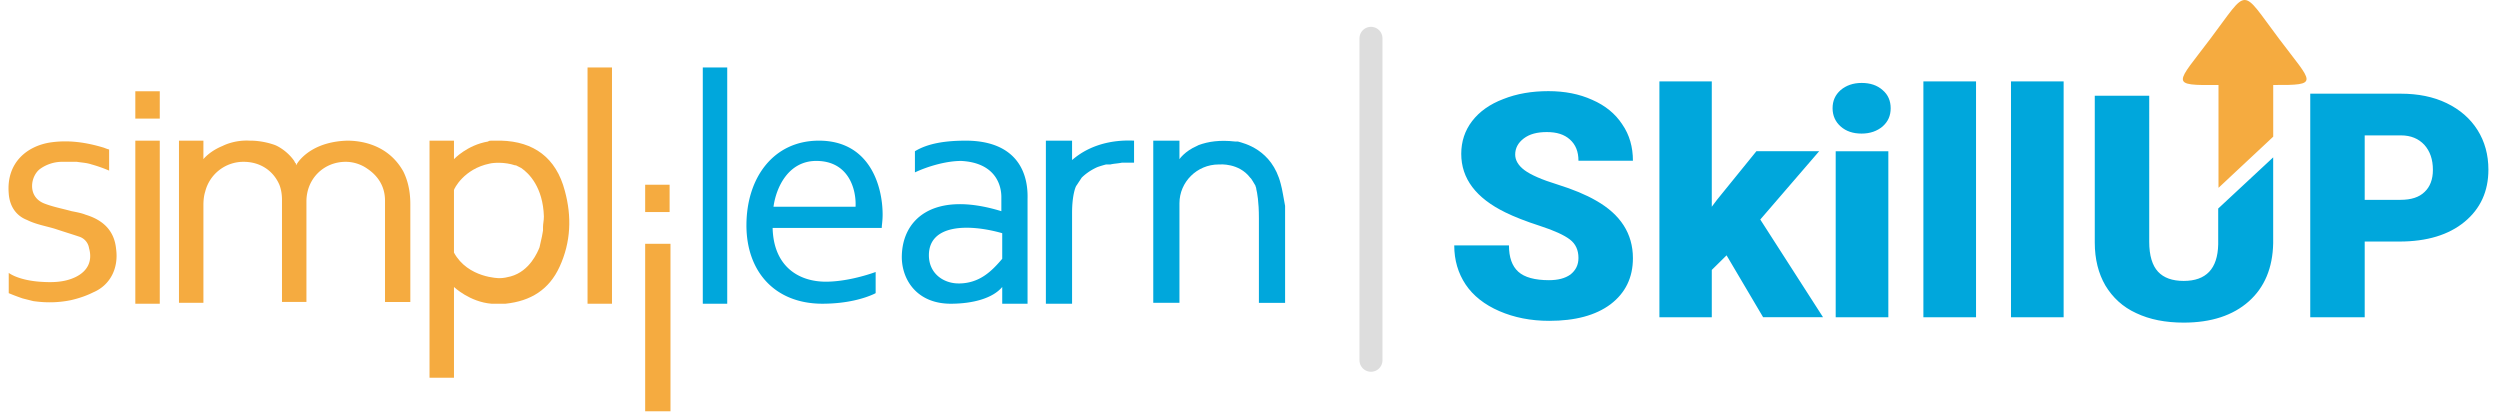 <?xml version="1.0" ?>
<svg xmlns="http://www.w3.org/2000/svg" viewBox="0 0 302 50" fill="none">
	<g clip-path="url(#a)">
		<path fill="#F5AB40" d="M80.994 49.68V29.45h-3.058v20.232h3.058M80.889 22.315h-2.953v3.3h2.953z"/>
		<path fill="#00A7DC" d="M87.85 8.153h-2.953V36.69h2.952z"/>
		<path fill="#F5AB40" d="M73.928 8.153h-2.953V36.69h2.953zM19.3 16.99h-2.954v19.7H19.3z"/>
		<path fill="#00A7DC" fill-rule="evenodd" d="M90.17 27.213c0-5.75 3.269-10.222 8.753-10.222 6.116 0 7.698 5.43 7.698 8.944 0 .45-.038.823-.069 1.118a5 5 0 0 0-.036.48H93.333c.106 4.578 3.059 6.495 6.433 6.495 2.321 0 4.852-.746 6.012-1.172v2.556l-.211.107c-1.16.532-3.27 1.17-6.222 1.17-5.695 0-9.176-3.833-9.176-9.476m3.269-2.236h9.913c.106-2.13-.844-5.537-4.746-5.537-3.374 0-4.85 3.194-5.167 5.537M116.64 16.99c5.589 0 7.593 3.195 7.488 7.029V36.69h-3.059v-2.023c-1.16 1.384-3.585 2.023-6.222 2.023-3.902 0-5.8-2.662-5.906-5.43-.105-4.686 3.691-8.306 12.023-5.75v-1.705c0-1.597-.844-4.152-4.851-4.365-1.793 0-4.008.639-5.59 1.384v-2.556c1.582-.958 3.691-1.277 6.117-1.277m-.844 17.25c2.531 0 4.008-1.49 5.273-2.98V28.17c-4.113-1.171-8.858-1.064-8.858 2.662 0 2.236 1.792 3.408 3.585 3.408" clip-rule="evenodd"/>
		<path fill="#F5AB40" fill-rule="evenodd" d="M60.535 16.99c3.902.107 6.644 2.024 7.699 6.07.843 3.088.738 6.176-.633 9.158-1.266 2.768-3.48 4.152-6.539 4.472h-1.687c-2.637-.213-4.535-2.023-4.535-2.023v10.967h-2.953V16.991h2.953v2.236s1.582-1.704 4.113-2.13c.105-.106.316-.106.422-.106h1.16m5.062 10.862v-.426c0-.201.023-.378.048-.566.028-.21.057-.43.057-.712-.105-3.514-1.792-5.218-2.742-5.856l-.21-.107-.211-.106-.211-.107h-.106c-1.265-.426-2.636-.32-3.058-.213-3.164.64-4.324 3.088-4.324 3.195v7.56c1.687 3.088 5.484 3.088 5.484 3.088.527 0 .949-.107 1.37-.213 2.321-.639 3.27-2.982 3.481-3.514q.057-.278.138-.619c.1-.428.215-.916.284-1.404" clip-rule="evenodd"/>
		<path fill="#00A7DC" d="M129.506 19.333v-2.342h-3.164V36.69h3.164V25.722c0-2.13.422-3.194.527-3.3l.633-.959c.317-.32.949-.852 1.899-1.278a13 13 0 0 1 1.054-.32h.528c.422-.106.843-.106 1.371-.212h1.476V16.99c-4.64-.213-6.961 1.916-7.488 2.342"/>
		<path fill="#F5AB40" d="M14.026 30.088c-.21-2.236-1.582-3.514-3.69-4.153-.528-.213-1.16-.32-1.688-.426-1.16-.32-2.32-.532-3.375-.958-2.004-.852-1.582-3.301-.422-4.153a4.6 4.6 0 0 1 2.637-.852H9.28c.633.107 1.16.107 1.793.32 1.16.319 2.11.745 2.11.745v-2.556c-.106 0-.633-.212-.633-.212-2.11-.64-4.219-.959-6.433-.64-2.848.427-5.379 2.45-5.062 6.177.105 1.49.843 2.662 2.214 3.194 1.055.532 2.32.745 3.375 1.065.95.32 2.004.639 2.953.958a1.73 1.73 0 0 1 1.16 1.384c.422 1.491-.105 2.769-1.687 3.514-1.371.64-2.848.64-4.324.533-2.637-.213-3.691-1.065-3.691-1.065v2.449s.738.32 1.687.639l1.266.32c1.476.212 2.952.212 4.534-.107.95-.213 1.899-.533 2.742-.959 2.004-.851 3.059-2.875 2.742-5.217M19.3 11.028h-2.954v3.3H19.3z"/>
		<path fill="#00A7DC" d="M154.712 22.208c-1.055-4.152-4.43-4.898-5.168-5.11h-.316c-1.898-.214-3.269 0-4.43.425l-.21.107c-1.477.639-2.11 1.597-2.11 1.597V16.99h-3.164v19.592h3.164V24.551c0-2.556 2.11-4.685 4.746-4.685h.106s2.32-.213 3.691 1.597l.105.106.211.32c.106.213.211.32.316.532 0 .107.106.213.106.426.105.426.316 1.49.316 3.514v10.222h3.164V24.87c-.211-1.065-.316-1.916-.527-2.662"/>
		<path fill="#F5AB40" d="M41.974 16.99c-3.797.107-5.484 1.917-6.012 2.663l-.21.32v-.214l-.106-.106-.105-.213c-.739-1.065-1.793-1.704-2.32-1.917-1.477-.532-2.743-.532-2.953-.532h-.106c-1.898-.107-3.27.639-3.27.639-1.581.639-2.32 1.597-2.32 1.597V16.99H21.62v19.592h2.953V24.764c0-.745.105-1.278.21-1.597a4.76 4.76 0 0 1 4.64-3.62c2.005 0 3.587 1.064 4.325 2.768.21.532.316 1.171.316 1.81v12.351h2.953V24.339c0-2.768 2.11-4.792 4.746-4.792.949 0 1.898.32 2.636.852 1.266.852 2.11 2.13 2.11 3.834v12.245h3.058v-11.82c0-1.597-.316-2.875-.844-3.94-1.898-3.407-5.378-3.726-6.75-3.726"/>
	</g>
	<g clip-path="url(#b)">
		<path fill="#00A7DC" d="M190.677 31.156q0-1.437-1.034-2.225c-.689-.525-1.879-1.081-3.602-1.638s-3.133-1.112-4.198-1.637c-3.54-1.73-5.325-4.08-5.325-7.076 0-1.483.438-2.812 1.315-3.955.878-1.144 2.131-2.04 3.76-2.658 1.629-.649 3.446-.958 5.45-.958 1.974 0 3.728.34 5.295 1.05 1.566.68 2.788 1.67 3.633 2.967.878 1.267 1.285 2.75 1.285 4.388h-6.579c0-1.112-.344-1.947-1.034-2.565-.689-.618-1.597-.896-2.788-.896s-2.098.247-2.788.773q-1.033.788-1.033 1.946c0 .68.376 1.329 1.127 1.885.752.556 2.068 1.144 3.979 1.73 1.879.588 3.446 1.237 4.668 1.947 2.944 1.669 4.448 3.986 4.448 6.953 0 2.348-.909 4.202-2.694 5.562-1.817 1.36-4.292 2.008-7.425 2.008-2.224 0-4.229-.401-6.014-1.174s-3.164-1.854-4.073-3.213c-.908-1.36-1.378-2.936-1.378-4.728h6.61c0 1.452.376 2.503 1.128 3.183s2.004 1.02 3.696 1.02c1.096 0 1.942-.217 2.6-.68.658-.526.971-1.175.971-2.01M208.569 30.844l-1.785 1.762v5.716h-6.328V9.832h6.328v15.142l.626-.835 4.762-5.87h7.581l-7.111 8.25 7.581 11.803h-7.237zM221.376 13.078c0-.896.313-1.607.971-2.194.658-.556 1.504-.865 2.537-.865 1.034 0 1.88.278 2.538.865.658.556.971 1.298.971 2.194s-.313 1.607-.971 2.194c-.658.556-1.504.865-2.538.865s-1.879-.278-2.537-.865c-.627-.556-.971-1.298-.971-2.194m6.735 25.245h-6.359V18.27h6.359zM238.705 38.322h-6.36V9.832h6.36zM249.287 38.322h-6.359V9.832h6.359zM285.656 29.177v9.147h-6.578V11.317h10.933c2.099 0 3.947.37 5.545 1.143s2.85 1.854 3.727 3.245c.878 1.39 1.316 2.997 1.316 4.79 0 2.626-.971 4.727-2.882 6.303s-4.542 2.38-7.863 2.38zm0-5.037h4.323c1.285 0 2.256-.309 2.914-.957.658-.618 1.002-1.514 1.002-2.658 0-1.267-.344-2.255-1.033-3.028-.689-.742-1.629-1.143-2.82-1.143h-4.386zM253.048 11.625V29.3c0 2.008.438 3.739 1.284 5.191.877 1.452 2.099 2.596 3.728 3.337 1.629.773 3.539 1.144 5.733 1.144 3.32 0 5.951-.866 7.862-2.565 1.911-1.7 2.883-4.048 2.945-7.014V19.01l-6.641 6.18v4.326c-.063 2.967-1.472 4.419-4.166 4.419q-2.068 0-3.102-1.113c-.689-.741-1.065-1.946-1.065-3.615V11.563h-6.578z"/>
		<path fill="#F5AB40" fill-rule="evenodd" d="M267.995 10.267v12.421l6.61-6.18v-6.241c5.733.03 4.762-.186.72-5.562-4.73-6.273-3.602-6.273-8.332 0-4.104 5.469-5.044 5.623 1.002 5.562" clip-rule="evenodd"/>
	</g>
	<path stroke="#DDD" stroke-linecap="round" stroke-width="2.778" d="M165.614 4.63v38.889"/>
	<defs>
		<clipPath id="a">
			<path fill="#fff" d="M0 7.407h155.556V50H0z"/>
		</clipPath>
		<clipPath id="b">
			<path fill="#fff" d="M175.672 0h125v39.815h-125z"/>
		</clipPath>
	</defs>
</svg>